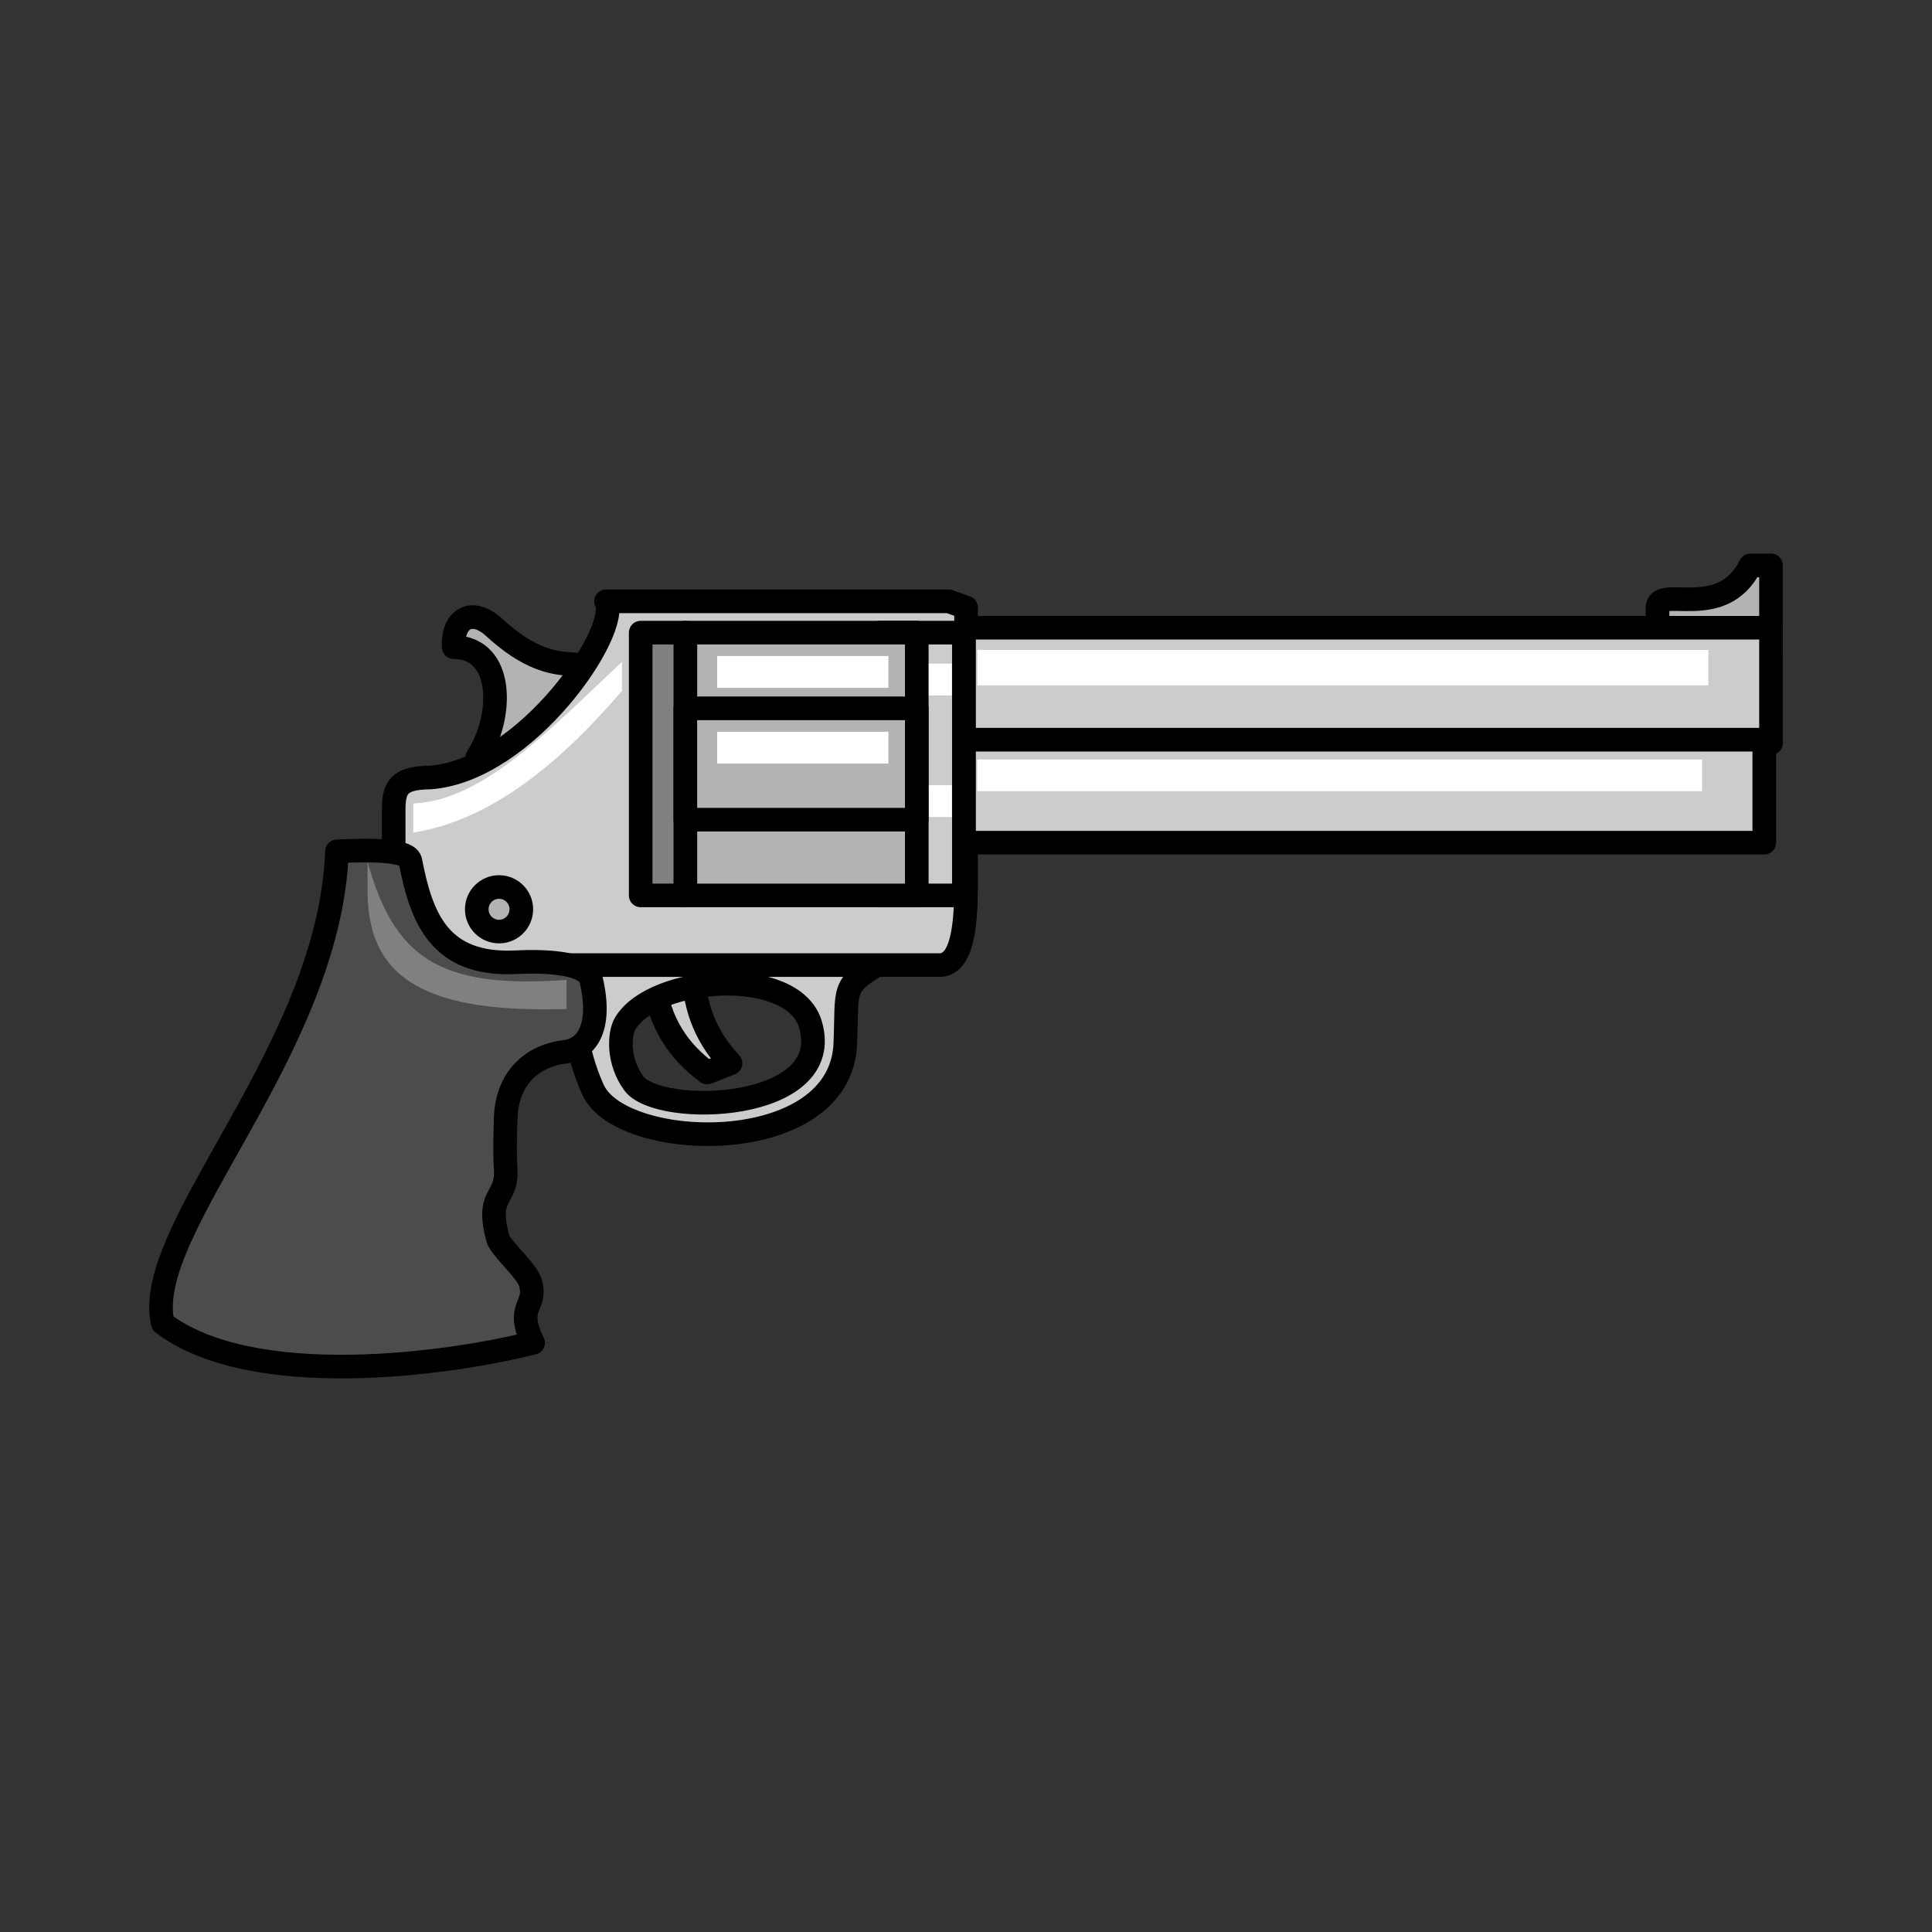 <svg:svg xmlns:svg="http://www.w3.org/2000/svg" height="648.422" viewBox="-47.345 -189.767 648.422 648.422" width="648.422">

 <svg:rect x="-47.345" y="-189.767" width="648.422" height="648.422" fill="#333333" stroke="none"/>

 <svg:g id="imagebot_2">
  <svg:g fill-rule="evenodd" id="imagebot_3" transform="translate(2.7, -3.976) matrix(2.236, 0, 0, 2.236, -507.808, -1927.19)">
   <svg:g id="imagebot_25" stroke="#000" stroke-linecap="round" stroke-linejoin="round" stroke-miterlimit="2.613" stroke-width="3.543">
    <svg:path d="M302.86,925.89 L308.871,925.89 C309.283,931.377 311.436,935.253 314.382,938.396 C313.213,938.859 312.044,939.322 310.875,939.786 C306.726,936.691 303.631,932.498 302.86,925.89 L302.86,925.89 z" fill="#ccc" id="imagebot_24" />
    <svg:path d="M331.61,935.26 C331.165,952.734 298.024,951.803 293.74,942.385 C291.184,936.766 289.825,929.209 292.163,923.236 L337.059,923.236 C330.91,926.762 331.945,927.168 331.61,935.26 L331.61,935.26 z M298.591,932.384 C303.009,925.171 323.754,923.758 326.365,932.548 C330.278,945.721 303.61,946.488 299.868,941.429 C297.41,938.105 297.638,933.94 298.591,932.384 z" fill="#ccc" id="imagebot_23" />
    <svg:path d="M272.83,875.94 C280.463,876.015 280.302,886.45 276.373,892.442 L279.009,896.747 C282.567,894.593 293.367,885.618 294.753,881.407 C293.389,875.376 289.16,882.4 278.948,873.017 C275.404,869.761 272.557,871.886 272.83,875.94 L272.83,875.94 z" fill="#b3b3b3" id="imagebot_22" />
    <svg:path d="M470.55,863.67 L467.461,863.67 C463.196,872.221 453.517,866.533 453.517,870.028 L453.517,876.386 L470.549,876.386 L470.549,863.67 L470.55,863.67 z" fill="#b3b3b3" id="imagebot_21" />
   </svg:g>
   <svg:g fill="#ccc" id="imagebot_26" stroke="#000" stroke-linecap="round" stroke-linejoin="round" stroke-miterlimit="2.613" stroke-width="3.543">
    <svg:path d="M295.69,869.06 L347.152,869.06 L349.729,869.997 L349.729,911.909 C349.714,918.109 349.064,923.768 345.637,923.66 L263.816,923.66 L263.816,900.425 C263.825,897.169 264.426,895.531 269.285,895.508 C283.823,894.397 297.979,873.314 295.691,869.06 L295.69,869.06 z" id="imagebot_20" />
    <svg:path d="M349.4,873.02L470.55,873.02L470.55,890.342L349.4,890.342L349.4,873.02z" id="imagebot_19" />
    <svg:path d="M349.4,889.83L469.54,889.83L469.54,905.284L349.4,905.284L349.4,889.83z" id="imagebot_18" />
   </svg:g>
   <svg:path d="M351.43,876.35L461.15,876.35L461.15,881.68L351.43,881.68L351.43,876.35z" fill="#fff" id="imagebot_17" />
   <svg:path d="M351.41,892.8L460.21,892.8L460.21,897.555L351.41,897.555L351.41,892.8z" fill="#fff" id="imagebot_16" />
   <svg:path d="M349.4,873.76L336.759,873.76L336.759,913.201L349.4,913.201L349.4,873.76z" fill="#ccc" id="imagebot_15" stroke="#000" stroke-linecap="round" stroke-linejoin="round" stroke-miterlimit="2.613" stroke-width="3.543" />
   <svg:path d="M338.57,896.66L347.589,896.66L347.589,901.433L338.57,901.433L338.57,896.66z" fill="#fff" id="imagebot_14" />
   <svg:path d="M338.57,878.41L347.589,878.41L347.589,883.183L338.57,883.183L338.57,878.41z" fill="#fff" id="imagebot_13" />
   <svg:g id="imagebot_27" stroke="#000" stroke-linecap="round" stroke-linejoin="round" stroke-miterlimit="2.613" stroke-width="3.543">
    <svg:path d="M342.33,873.76L307.596,873.76L307.596,913.201L342.33,913.201L342.33,873.76z" fill="#b3b3b3" id="imagebot_12" />
    <svg:path d="M300.89,873.76L307.589,873.76L307.589,913.201L300.89,913.201L300.89,873.76z" fill="#808080" id="imagebot_11" />
    <svg:path d="M342.33,885.12L307.596,885.12L307.596,901.832L342.33,901.832L342.33,885.12z" fill="#b3b3b3" id="imagebot_10" />
   </svg:g>
   <svg:g fill="#fff" id="imagebot_28">
    <svg:path d="M312.37,877.27L338.074,877.27L338.074,882.043L312.37,882.043L312.37,877.27z" id="imagebot_9" />
    <svg:path d="M266.76,899.4C277.016,898.951 286.514,889.052 298.079,878.14L298.079,882.514C289.601,892.343 279.161,901.791 266.76,903.774L266.76,899.4" id="imagebot_8" />
    <svg:path d="M312.37,888.64L338.074,888.64L338.074,893.413L312.37,893.413L312.37,888.64z" id="imagebot_7" />
   </svg:g>
   <svg:path d="M279.63,911.94C281.477,911.94 282.974,913.438 282.974,915.284C282.974,917.132 281.477,918.629 279.63,918.629C277.783,918.629 276.286,917.132 276.286,915.284C276.286,913.438 277.783,911.94 279.63,911.94z" fill="#b3b3b3" id="imagebot_6" stroke="#000" stroke-linecap="round" stroke-linejoin="round" stroke-miterlimit="2.613" stroke-width="3.543" />
   <svg:path d="M229.15,977.41 C225.898,963.409 254.229,936.501 255.299,906.591 C261.565,906.277 266.03,906.511 266.33,908.066 C267.981,916.621 270.689,923.817 282.224,923.229 C287.432,922.964 292.894,923.509 293.437,925.794 C295.229,933.345 292.554,936.349 289.54,936.679 C285.061,937.169 280.901,940.212 280.637,946.455 C280.561,948.261 280.47,952.103 280.616,954.037 C281.002,959.126 277.473,957.582 279.518,964.915 C280.602,966.912 283.767,969.495 284.321,971.308 C285.443,974.976 281.942,974.734 284.745,980.357 C272.303,983.508 242.685,987.674 229.151,977.41 L229.15,977.41 z" fill="#4c4c4c" id="imagebot_5" stroke="#000" stroke-linecap="round" stroke-linejoin="round" stroke-miterlimit="2.613" stroke-width="3.543" />
   <svg:path d="M289.76,925.88C270.456,927.309 263.861,922.366 259.897,908.164L259.897,912.538C259.87,926.347 269.646,930.82 289.76,930.255L289.76,925.881" fill="#808080" id="imagebot_4" />
  </svg:g>
  <svg:title>imagebot_2</svg:title>
 </svg:g>
</svg:svg>